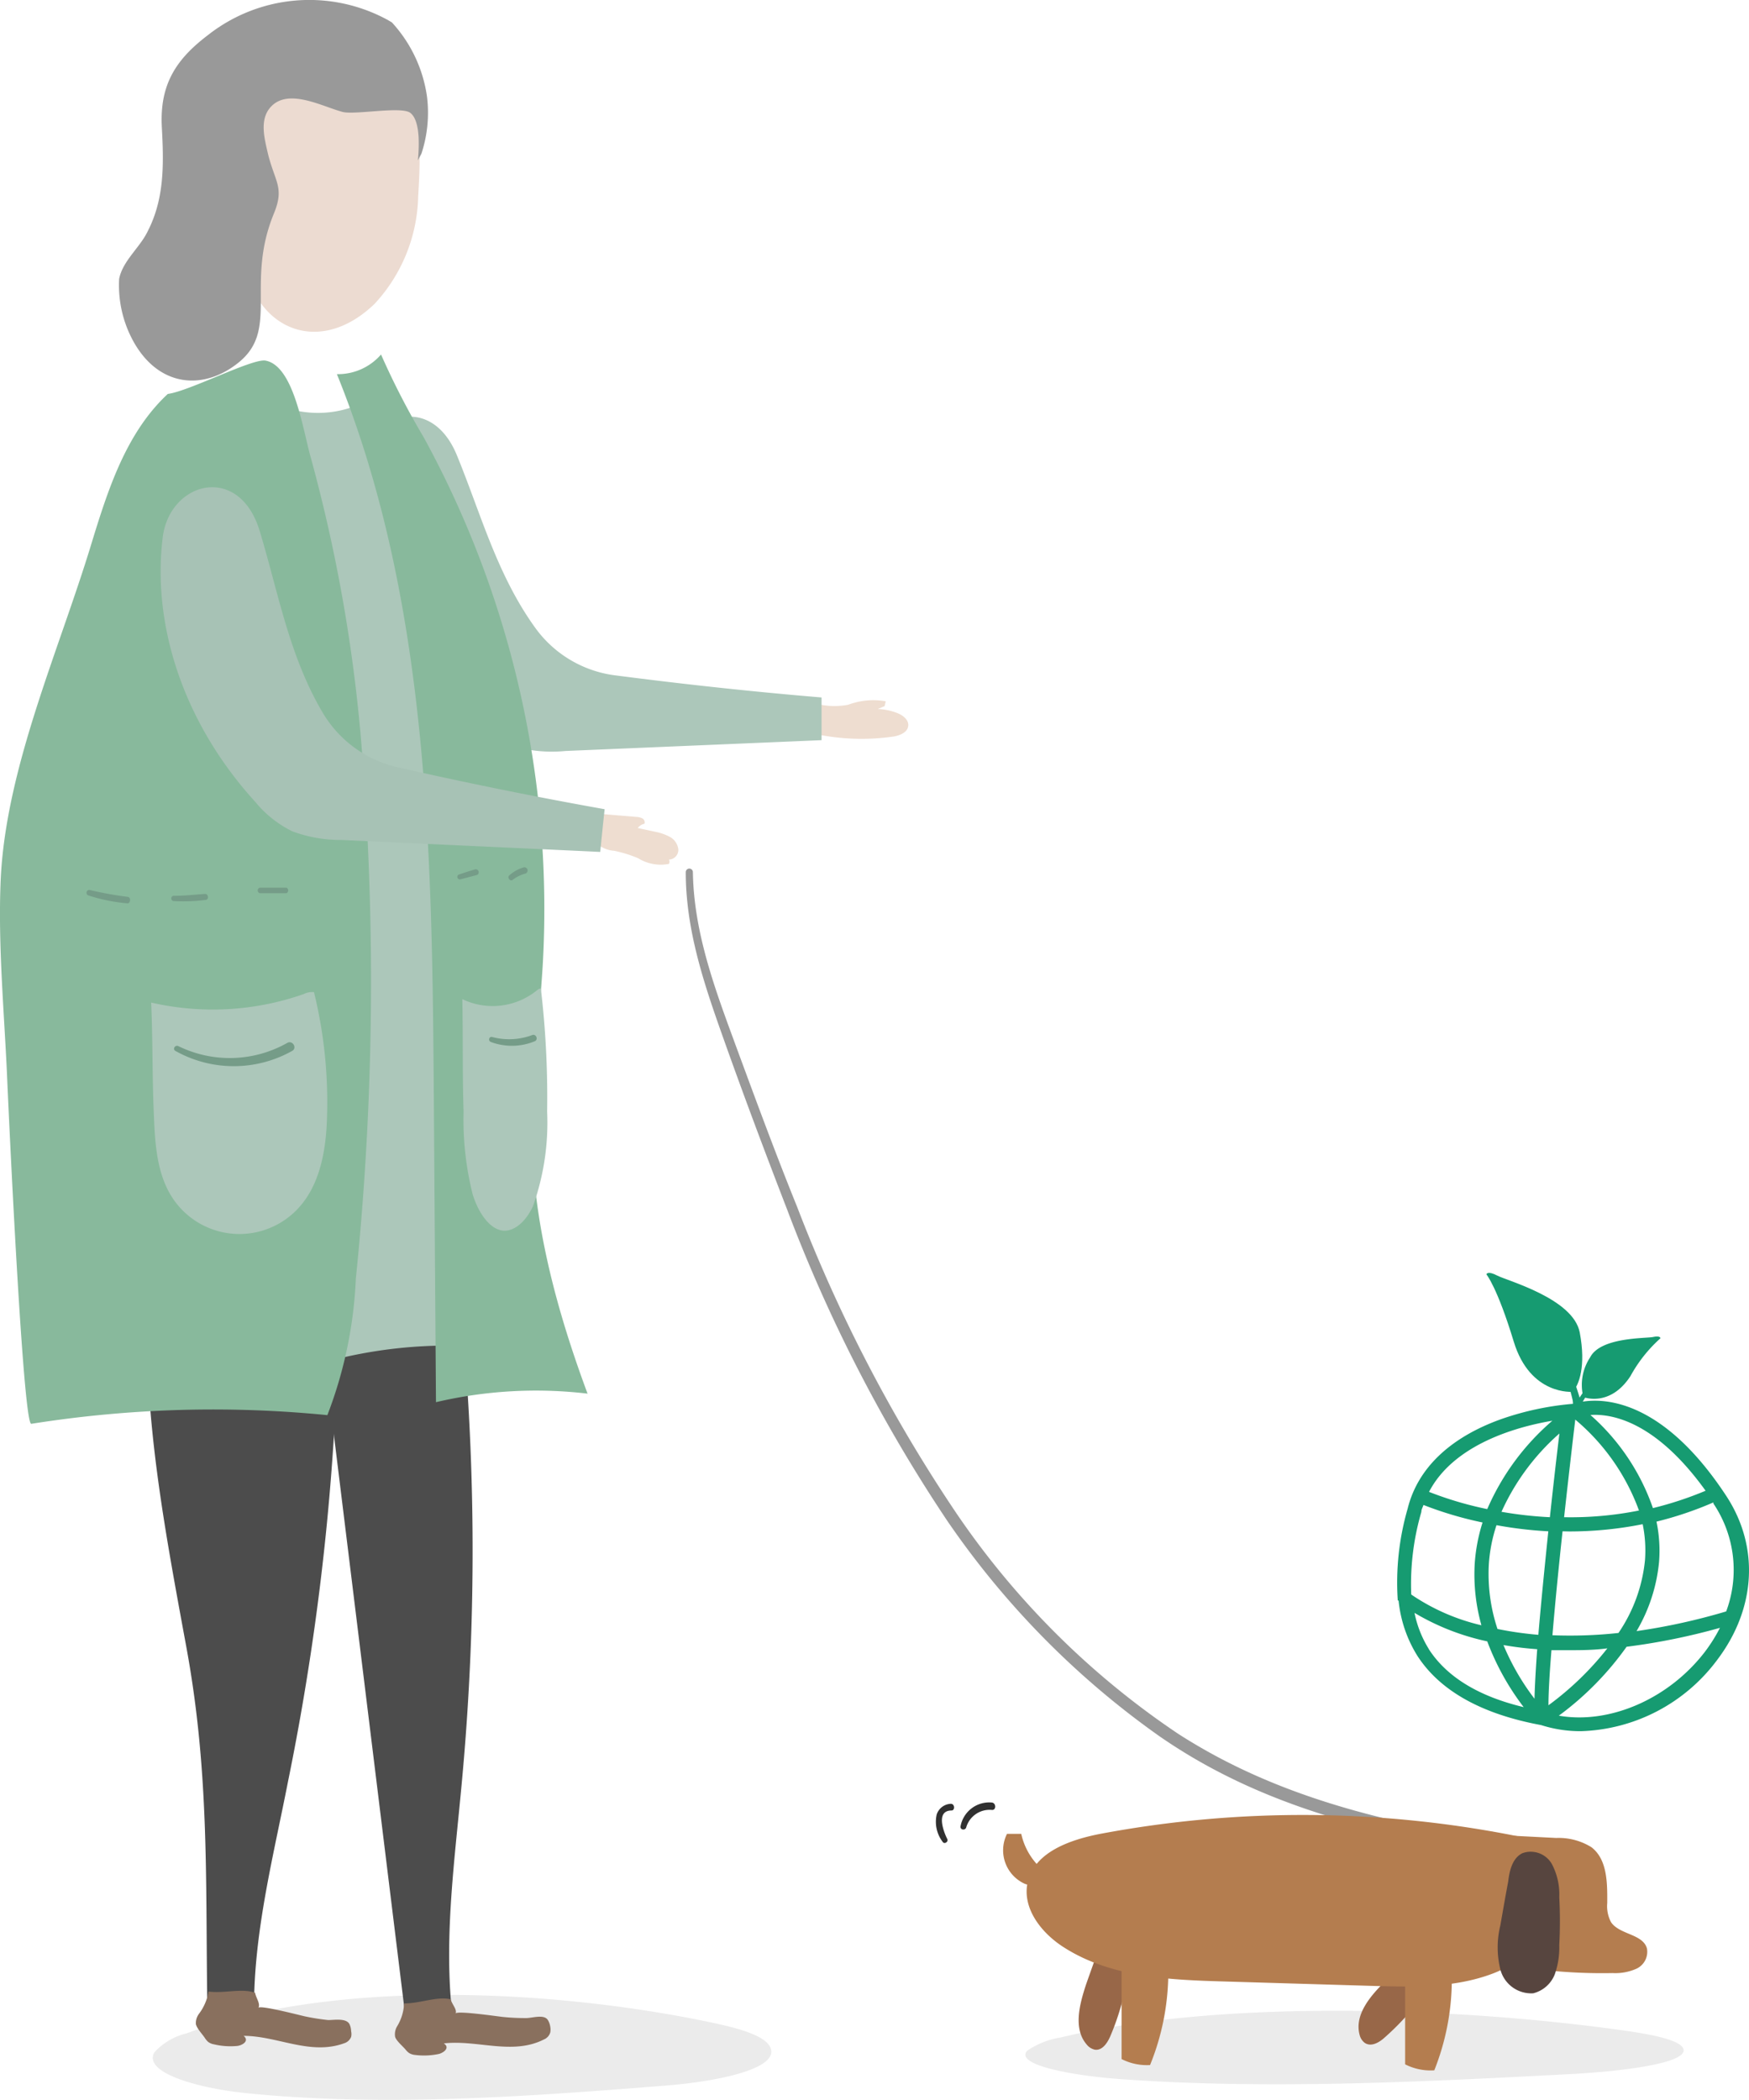 <svg xmlns="http://www.w3.org/2000/svg" viewBox="0 0 122.88 147.51"><defs><style>.cls-1{opacity:0.08;}.cls-2{fill:#4c4c4c;}.cls-3{fill:#89705e;}.cls-4{fill:#eeddd0;}.cls-5{fill:#acc7ba;}.cls-6{fill:#88b99c;}.cls-7{fill:#ecdbd1;}.cls-8{fill:#999;}.cls-9{fill:#ccc;}.cls-10{fill:#a7c2b5;}.cls-11{fill:#759c88;}.cls-12{fill:#986748;}.cls-13{fill:#b47d4f;}.cls-14{fill:#57453f;}.cls-15{fill:#303030;}.cls-16{fill:#169b71;}</style></defs><title>Ресурс 32</title><g id="Слой_2" data-name="Слой 2"><g id="программа"><path class="cls-1" d="M10.85,144.15c-.83,1.43,3,2.51,6.32,2.86,9.67,1,19.83.26,29.63-.52,3.52-.28,8-1.16,7.32-2.68-.38-.84-2.27-1.35-4-1.72-11.76-2.49-27-3-37,.73A4.56,4.56,0,0,0,10.85,144.15Z"/><path class="cls-1" d="M72.16,144.05c-.88,1,3.22,1.76,6.73,2,10.29.73,21.1.18,31.53-.37,3.74-.2,8.54-.81,7.79-1.88-.42-.58-2.43-.94-4.29-1.2-12.51-1.74-28.78-2.07-39.38.51A5.76,5.76,0,0,0,72.16,144.05Z"/><path class="cls-2" d="M16.32,88.82l8-.14c.17-.35-.53-.06-.52.33a175.81,175.81,0,0,1-3.56,36.1c-1,5.12-2.32,10.24-2.39,15.46l-3.29,0c-.12-9,.14-16.38-1.54-25.27C11.6,107.57,10.13,99.8,10.35,92,12.56,91.28,14.33,88.85,16.32,88.82Z"/><path class="cls-3" d="M17.12,143c.45.39-.17.69-.47.71a5,5,0,0,1-1.64-.12.91.91,0,0,1-.39-.17,1.38,1.38,0,0,1-.22-.26c-.17-.27-.58-.68-.64-1a1.11,1.11,0,0,1,.22-.71,3.55,3.55,0,0,0,.67-1.56c1.17.14,2.3-.25,3.27.08.08.41.38.74.24,1.06.1-.21,2.93.53,3.26.6a15.52,15.52,0,0,0,1.64.26c.43,0,1.25-.15,1.49.28a1.23,1.23,0,0,1,.12.51.87.87,0,0,1,0,.39.76.76,0,0,1-.49.45C21.8,144.39,19.49,143,17.12,143Z"/><path class="cls-4" d="M61.67,49.8a4.26,4.26,0,0,1,1.33.27c.41.15.86.48.81.92s-.54.65-1,.74a15.74,15.74,0,0,1-6-.28,6.64,6.64,0,0,1,.31-2.08,5.21,5.21,0,0,0,2.48.13,5,5,0,0,1,2.63-.24l-.08.34Z"/><path class="cls-5" d="M25.46,33.07c.11-3.91,4.78-5.64,6.64-1.09,1.69,4.11,2.82,8.43,5.55,12.18a8.2,8.2,0,0,0,5.67,3.29c4.79.62,9.6,1.14,14.4,1.54,0,1,0,2,0,3l-18,.76a9.83,9.83,0,0,1-3.46-.28,7.77,7.77,0,0,1-2.75-1.8C28.24,45.85,25.28,39.35,25.46,33.07Z"/><path class="cls-2" d="M24.56,89.71l8-1c.14-.36-.52,0-.48.39a175.18,175.18,0,0,1,.35,36.27c-.48,5.2-1.2,10.43-.71,15.62l-3.28.32L22.46,92.67a2.8,2.8,0,0,1,.42-2.35A2.82,2.82,0,0,1,24.56,89.71Z"/><path class="cls-5" d="M28.88,35.59c-.9-2.56-1.81-5.11-2.71-7.67a7.32,7.32,0,0,1-8-.22c2.07,23,1.49,46.15.9,69.24a32.91,32.91,0,0,1,14.48-2.36q.18-13.67.37-27.33c.08-6,.16-12-.93-17.86A91.7,91.7,0,0,0,28.88,35.59Z"/><path class="cls-6" d="M11.79,27.67C8.86,30.39,7.58,34.4,6.41,38.23,4.12,45.76.42,53.92.05,61.76c-.21,4.74.28,9.63.47,14.36.07,1.6,1.09,24,1.68,23.89A81.57,81.57,0,0,1,23,99.4a30.19,30.19,0,0,0,2-9.58,205.15,205.15,0,0,0,.32-38.39,110.48,110.48,0,0,0-3.48-19.27c-.56-1.95-1.18-6.45-3.18-6.83C17.76,25.15,13.26,27.49,11.79,27.67Z"/><path class="cls-6" d="M29.77,30.72a54.32,54.32,0,0,1-3-5.82,4,4,0,0,1-3.1,1.38c6.48,16,6.69,33.74,6.81,51l.15,21.21a30.77,30.77,0,0,1,10.65-.6c-2.19-5.9-3.86-12.08-3.92-18.38,0-3.85.52-7.69.76-11.54A69,69,0,0,0,29.77,30.72Z"/><path class="cls-7" d="M18.28,21.23A7.67,7.67,0,0,1,17,17.44,18.31,18.31,0,0,1,18,9.1c1.24-3,4.44-5.9,7.82-5.11,4,.92,3.78,6.25,3.56,9.79a11.46,11.46,0,0,1-3.06,7.56C23.39,24.17,20.06,23.77,18.28,21.23Z"/><path class="cls-8" d="M8.37,19.59c.25-1.27,1.45-2.19,2-3.33,1.19-2.31,1.14-4.73,1-7.33-.16-3,1-4.76,3.22-6.45A11.51,11.51,0,0,1,27.22,1.39l.31.18A9.7,9.7,0,0,1,30,6.79a9.21,9.21,0,0,1-.39,4l-.25.47c.13-1.37.09-2.85-.53-3.33s-3.8.14-4.73-.06C22.59,7.48,20,6,18.83,7.76c-.56.89-.22,2.09,0,3.06.5,2,1.17,2.36.4,4.21-2,4.91.4,8.1-2.45,10.42-2.46,2-5.59,1.75-7.38-1.42A8.18,8.18,0,0,1,8.37,19.59Z"/><path class="cls-3" d="M31.18,143.53c.5.33-.09.7-.39.75a5,5,0,0,1-1.63.06.94.94,0,0,1-.41-.13,1.13,1.13,0,0,1-.25-.24c-.2-.24-.65-.61-.74-.9a1.09,1.09,0,0,1,.14-.74,3.36,3.36,0,0,0,.49-1.61c1.19,0,2.27-.51,3.27-.29.12.4.46.71.35,1,.07-.22,3,.21,3.31.24a15.19,15.19,0,0,0,1.65.08c.43,0,1.23-.28,1.51.12a1.26,1.26,0,0,1,.18.49,1.08,1.08,0,0,1,0,.4.76.76,0,0,1-.44.49C36,144.38,33.54,143.26,31.18,143.53Z"/><path class="cls-9" d="M21.63,52.06A.17.17,0,0,1,22,52c.06.61.13,1.23.19,1.85a.18.18,0,0,1-.35,0Z"/><path class="cls-9" d="M31.71,54.91c0,.39.08.79.11,1.19a.17.17,0,0,1-.34,0c-.05-.4-.1-.8-.14-1.2A.19.19,0,0,1,31.71,54.91Z"/><path class="cls-4" d="M46.11,58.44a3.54,3.54,0,0,1,1,.37,1.15,1.15,0,0,1,.55.88.69.69,0,0,1-.66.69.35.35,0,0,1,0,.3,3,3,0,0,1-2.17-.4,9.07,9.07,0,0,0-1.68-.52,2.06,2.06,0,0,1-1.32-.6,1.3,1.3,0,0,1-.15-1,6.15,6.15,0,0,1,.38-1l2.66.22a1,1,0,0,1,.42.11.32.32,0,0,1,.14.37.79.79,0,0,0-.47.3Z"/><path class="cls-10" d="M11.43,37.76c.48-3.94,5.36-5.24,6.81-.48,1.31,4.3,2.05,8.76,4.45,12.81a8.24,8.24,0,0,0,5.41,3.84q7.15,1.62,14.38,2.91c-.11,1-.21,2-.31,3L24,59a9.72,9.72,0,0,1-3.47-.61,7.87,7.87,0,0,1-2.6-2.07C13,50.91,10.66,44.07,11.43,37.76Z"/><path class="cls-5" d="M21.35,69.82a19.31,19.31,0,0,1-10.73.6c.12,2.71.07,5.18.19,7.89.08,2,.2,4.13,1.3,5.82a5.63,5.63,0,0,0,8.75.84c1.66-1.71,2.07-4.28,2.12-6.67a32.43,32.43,0,0,0-.92-8.61A1.27,1.27,0,0,0,21.35,69.82Z"/><path class="cls-5" d="M37.7,69.58a4.93,4.93,0,0,1-5.22.6c.06,2.72,0,5.18.09,7.9a21.56,21.56,0,0,0,.64,5.82c.44,1.4,1.21,2.36,2,2.52s1.66-.48,2.23-1.68a17.49,17.49,0,0,0,1-6.67A64.8,64.8,0,0,0,38,69.45C37.91,69.41,37.82,69.49,37.7,69.58Z"/><path class="cls-11" d="M20.19,73.25a8.21,8.21,0,0,1-7.66.23c-.23-.11-.43.22-.2.34a8.38,8.38,0,0,0,8.19,0C20.9,73.62,20.56,73.05,20.19,73.25Z"/><path class="cls-11" d="M37.4,72.7a4.61,4.61,0,0,1-2.82.14c-.22-.06-.31.27-.09.35a4.2,4.2,0,0,0,3.1-.06C37.83,73,37.66,72.61,37.4,72.7Z"/><path class="cls-11" d="M9,63a25.25,25.25,0,0,1-2.71-.49.2.2,0,0,0-.1.38,12.32,12.32,0,0,0,2.75.56C9.16,63.48,9.22,63.06,9,63Z"/><path class="cls-11" d="M14.4,62.79c-.74.05-1.47.14-2.22.13a.19.19,0,0,0,0,.37,12.43,12.43,0,0,0,2.28-.08C14.7,63.18,14.64,62.77,14.4,62.79Z"/><path class="cls-11" d="M20.13,62.35l-1.87,0a.2.2,0,0,0,0,.39l1.87,0A.22.22,0,0,0,20.13,62.35Z"/><path class="cls-11" d="M33.4,61.06c-.39.11-.78.24-1.17.37a.18.18,0,0,0,.1.34l1.18-.31A.21.21,0,0,0,33.4,61.06Z"/><path class="cls-11" d="M36.78,60.93a2.54,2.54,0,0,0-1,.56c-.17.15.06.45.24.31a2.56,2.56,0,0,1,.89-.44A.22.22,0,0,0,36.78,60.93Z"/><path class="cls-8" d="M105,129.06c.2-.17-.06-.5-.28-.36-3.12,2.09-2.37,6.77-.5,9.43.3.42,1,0,.69-.4C103.12,135.19,102.37,131.33,105,129.06Z"/><path class="cls-8" d="M104.23,129.14c-7.65-1.32-14.82-3.1-21.43-7.34a57.58,57.58,0,0,1-15.56-15.44A107,107,0,0,1,56,84.76c-1.48-3.65-2.84-7.34-4.19-11-1.49-4.06-3.06-8.12-3.13-12.5a.25.25,0,0,0-.5,0c0,4,1.24,7.72,2.56,11.44,1.46,4.12,3,8.22,4.57,12.28a107.61,107.61,0,0,0,11.22,21.81,59.94,59.94,0,0,0,14.88,15.13c6.83,4.75,14.49,6.69,22.57,8.1C104.56,130.09,104.79,129.24,104.23,129.14Z"/><path class="cls-12" d="M76.35,143.61a1,1,0,0,0,.57.36c.53.08.9-.49,1.11-1a17.14,17.14,0,0,0,1.27-4.88,4.94,4.94,0,0,0-1-1.75c-.18-.21-.47-.41-.71-.27a.65.65,0,0,0-.23.36c-.36,1-.72,2-1.07,3C75.83,140.84,75.4,142.51,76.35,143.61Z"/><path class="cls-12" d="M95.52,142.92a1,1,0,0,0,.36.57c.44.3,1,0,1.42-.39a17.94,17.94,0,0,0,3.28-3.84,4.82,4.82,0,0,0-.12-2c-.07-.27-.24-.58-.51-.55a.62.62,0,0,0-.37.22l-2.28,2.26C96.27,140.2,95.15,141.52,95.52,142.92Z"/><path class="cls-13" d="M72.2,132.21c-.41,1.85,1,3.62,2.62,4.62,3.27,2.06,7.34,2.24,11.2,2.35l10.39.31c2.85.08,5.78.15,8.45-.86s5-3.36,5.13-6.21a3.22,3.22,0,0,0-.64-2.22,4.46,4.46,0,0,0-2.62-1.2,77,77,0,0,0-29.37-.2C75.21,129.21,72.68,130.08,72.2,132.21Z"/><path class="cls-13" d="M82.08,138.77a4.41,4.41,0,0,0-.7-2.81,1.85,1.85,0,0,0-2.58-.45v9.12a3.91,3.91,0,0,0,2,.42A17.35,17.35,0,0,0,82.08,138.77Z"/><path class="cls-13" d="M102,139.18a4.48,4.48,0,0,0-.69-2.81,1.87,1.87,0,0,0-2.59-.45V145a3.93,3.93,0,0,0,2.05.42A17.29,17.29,0,0,0,102,139.18Z"/><path class="cls-13" d="M105.82,128.92l3.52.18a4.36,4.36,0,0,1,2.47.65c1.12.86,1.12,2.51,1.11,3.92a2.4,2.4,0,0,0,.27,1.35c.6.88,2.23.81,2.52,1.84a1.31,1.31,0,0,1-.73,1.42,3.65,3.65,0,0,1-1.68.31,37.88,37.88,0,0,1-5.63-.31,3,3,0,0,1-1.67-.6,2.44,2.44,0,0,1-.61-1.27,6.19,6.19,0,0,1,2.14-6,.42.42,0,0,1,.34-.13A16.52,16.52,0,0,0,105.82,128.92Z"/><path class="cls-14" d="M109.55,136.64q.09-1.69,0-3.39a4.55,4.55,0,0,0-.52-2.32,1.71,1.71,0,0,0-2.07-.76c-.7.34-.91,1.22-1,2-.19,1-.37,2.05-.55,3.07a6.47,6.47,0,0,0,0,3.09,2.24,2.24,0,0,0,2.31,1.68,2.2,2.2,0,0,0,1.51-1.32A5.63,5.63,0,0,0,109.55,136.64Z"/><path class="cls-13" d="M72,132.32c.65.25,1.62,0,1.63-.69a4.66,4.66,0,0,1-1.88-2.82l-1,0A2.58,2.58,0,0,0,72,132.32Z"/><path class="cls-15" d="M69.68,126.61a2.05,2.05,0,0,0-2.2,1.7c0,.24.33.26.4.06a1.71,1.71,0,0,1,1.8-1.24C70,127.17,70,126.64,69.68,126.61Z"/><path class="cls-15" d="M66.81,126.7a1.09,1.09,0,0,0-1,.75,2.32,2.32,0,0,0,.41,1.91c.12.22.44,0,.33-.19-.27-.54-.82-2,.31-2C67.1,127.16,67.09,126.71,66.81,126.7Z"/><path id="_Составной_контур_" data-name="&lt;Составной контур&gt;" class="cls-16" d="M121.28,105.07c-5.22-7.95-10-6.71-10.7-6.47a20.45,20.45,0,0,0-5.11,1.08c-3.6,1.29-5.87,3.46-6.57,6.28a18.68,18.68,0,0,0-.7,6.4l0,.06.06,0a9,9,0,0,0,1.33,3.9c1.59,2.45,4.51,4.08,8.68,4.85a9.1,9.1,0,0,0,2.8.43,12.4,12.4,0,0,0,9.57-5C123.37,113,123.63,108.65,121.28,105.07Zm-1.45-.36a24.6,24.6,0,0,1-3.7,1.22,15.45,15.45,0,0,0-4.39-6.54C113.21,99.29,116.3,99.8,119.83,104.71Zm-9.16-5a15.07,15.07,0,0,1,4.48,6.39,24.52,24.52,0,0,1-5.26.47C110.25,103.29,110.58,100.5,110.67,99.75Zm-.42,7.86a26.35,26.35,0,0,0,5.16-.51,9.13,9.13,0,0,1,.16,2.55,11,11,0,0,1-1.86,5.09,31.31,31.31,0,0,1-4.64.16c.19-2.28.45-4.88.71-7.3Zm-1.36-1a27.56,27.56,0,0,1-3.4-.38,16.14,16.14,0,0,1,4.07-5.5C109.4,102,109.15,104.15,108.89,106.58Zm.19-6.79a17.16,17.16,0,0,0-4.59,6.22,24.85,24.85,0,0,1-4.09-1.21C102.16,101.41,106.64,100.2,109.08,99.79Zm-9.22,6.41c0-.17.1-.32.15-.48a25.89,25.89,0,0,0,4.15,1.23,12.3,12.3,0,0,0-.55,2.89,13.19,13.19,0,0,0,.47,4.33A14.61,14.61,0,0,1,99.15,112,18.13,18.13,0,0,1,99.86,106.2Zm.52,9.63a7.66,7.66,0,0,1-1-2.53,16.83,16.83,0,0,0,5.11,2,18,18,0,0,0,2.56,4.62C103.86,119.15,101.63,117.77,100.38,115.83Zm7.43,3.5a16.93,16.93,0,0,1-2.18-3.77,22.6,22.6,0,0,0,2.37.29C107.9,117.21,107.83,118.41,107.81,119.33Zm.27-4.49a24.43,24.43,0,0,1-2.87-.41,12.26,12.26,0,0,1-.61-4.53,11,11,0,0,1,.54-2.76,28.67,28.67,0,0,0,3.64.43C108.53,110,108.27,112.56,108.08,114.84Zm.91,1.08c.39,0,.79,0,1.2,0,.86,0,1.78,0,2.74-.13a21.15,21.15,0,0,1-4.14,4C108.79,118.89,108.87,117.52,109,115.92Zm10.81.09c-2.56,3.35-6.73,5.13-10.28,4.51a21.31,21.31,0,0,0,4.76-4.84,45.16,45.16,0,0,0,6.56-1.33A11.41,11.41,0,0,1,119.8,116Zm1.5-2.82a43.72,43.72,0,0,1-6.32,1.39,11.77,11.77,0,0,0,1.58-4.85,10,10,0,0,0-.18-2.84,25,25,0,0,0,4-1.35l0,.08a8.34,8.34,0,0,1,.87,7.65Z"/><path id="_Контур_" data-name="&lt;Контур&gt;" class="cls-16" d="M110.51,97.76s-3,.29-4.16-3.53-1.92-4.72-1.92-4.72.06-.28.77.09,5.34,1.61,5.79,4S110.93,97.25,110.51,97.76Z"/><g id="_Группа_" data-name="&lt;Группа&gt;"><path id="_Контур_2" data-name="&lt;Контур&gt;" class="cls-16" d="M111.13,98.94a.34.34,0,0,1-.66,0,1.37,1.37,0,0,0,0-.68,16.41,16.41,0,0,0-2.9-6.13c-.12-.13-.45-.38-.31-.51s.51.19.64.33c2.07,2.25,3.19,6.62,3.25,6.81A.62.62,0,0,1,111.13,98.94Z"/></g><path id="_Контур_3" data-name="&lt;Контур&gt;" class="cls-16" d="M111.24,98.13s1.86.75,3.31-1.47A10,10,0,0,1,116.66,94s0-.2-.51-.09-3.7,0-4.43,1.43A3.5,3.5,0,0,0,111.24,98.13Z"/><g id="_Группа_2" data-name="&lt;Группа&gt;"><path id="_Контур_4" data-name="&lt;Контур&gt;" class="cls-16" d="M110.63,98.76a.21.21,0,0,0,.1.23.24.24,0,0,0,.31-.07.91.91,0,0,1,.14-.43,11.14,11.14,0,0,1,3-3.36c.1-.06.35-.16.29-.26s-.36,0-.47.08a12.68,12.68,0,0,0-3.34,3.73A.13.13,0,0,0,110.63,98.76Z"/></g></g></g></svg>